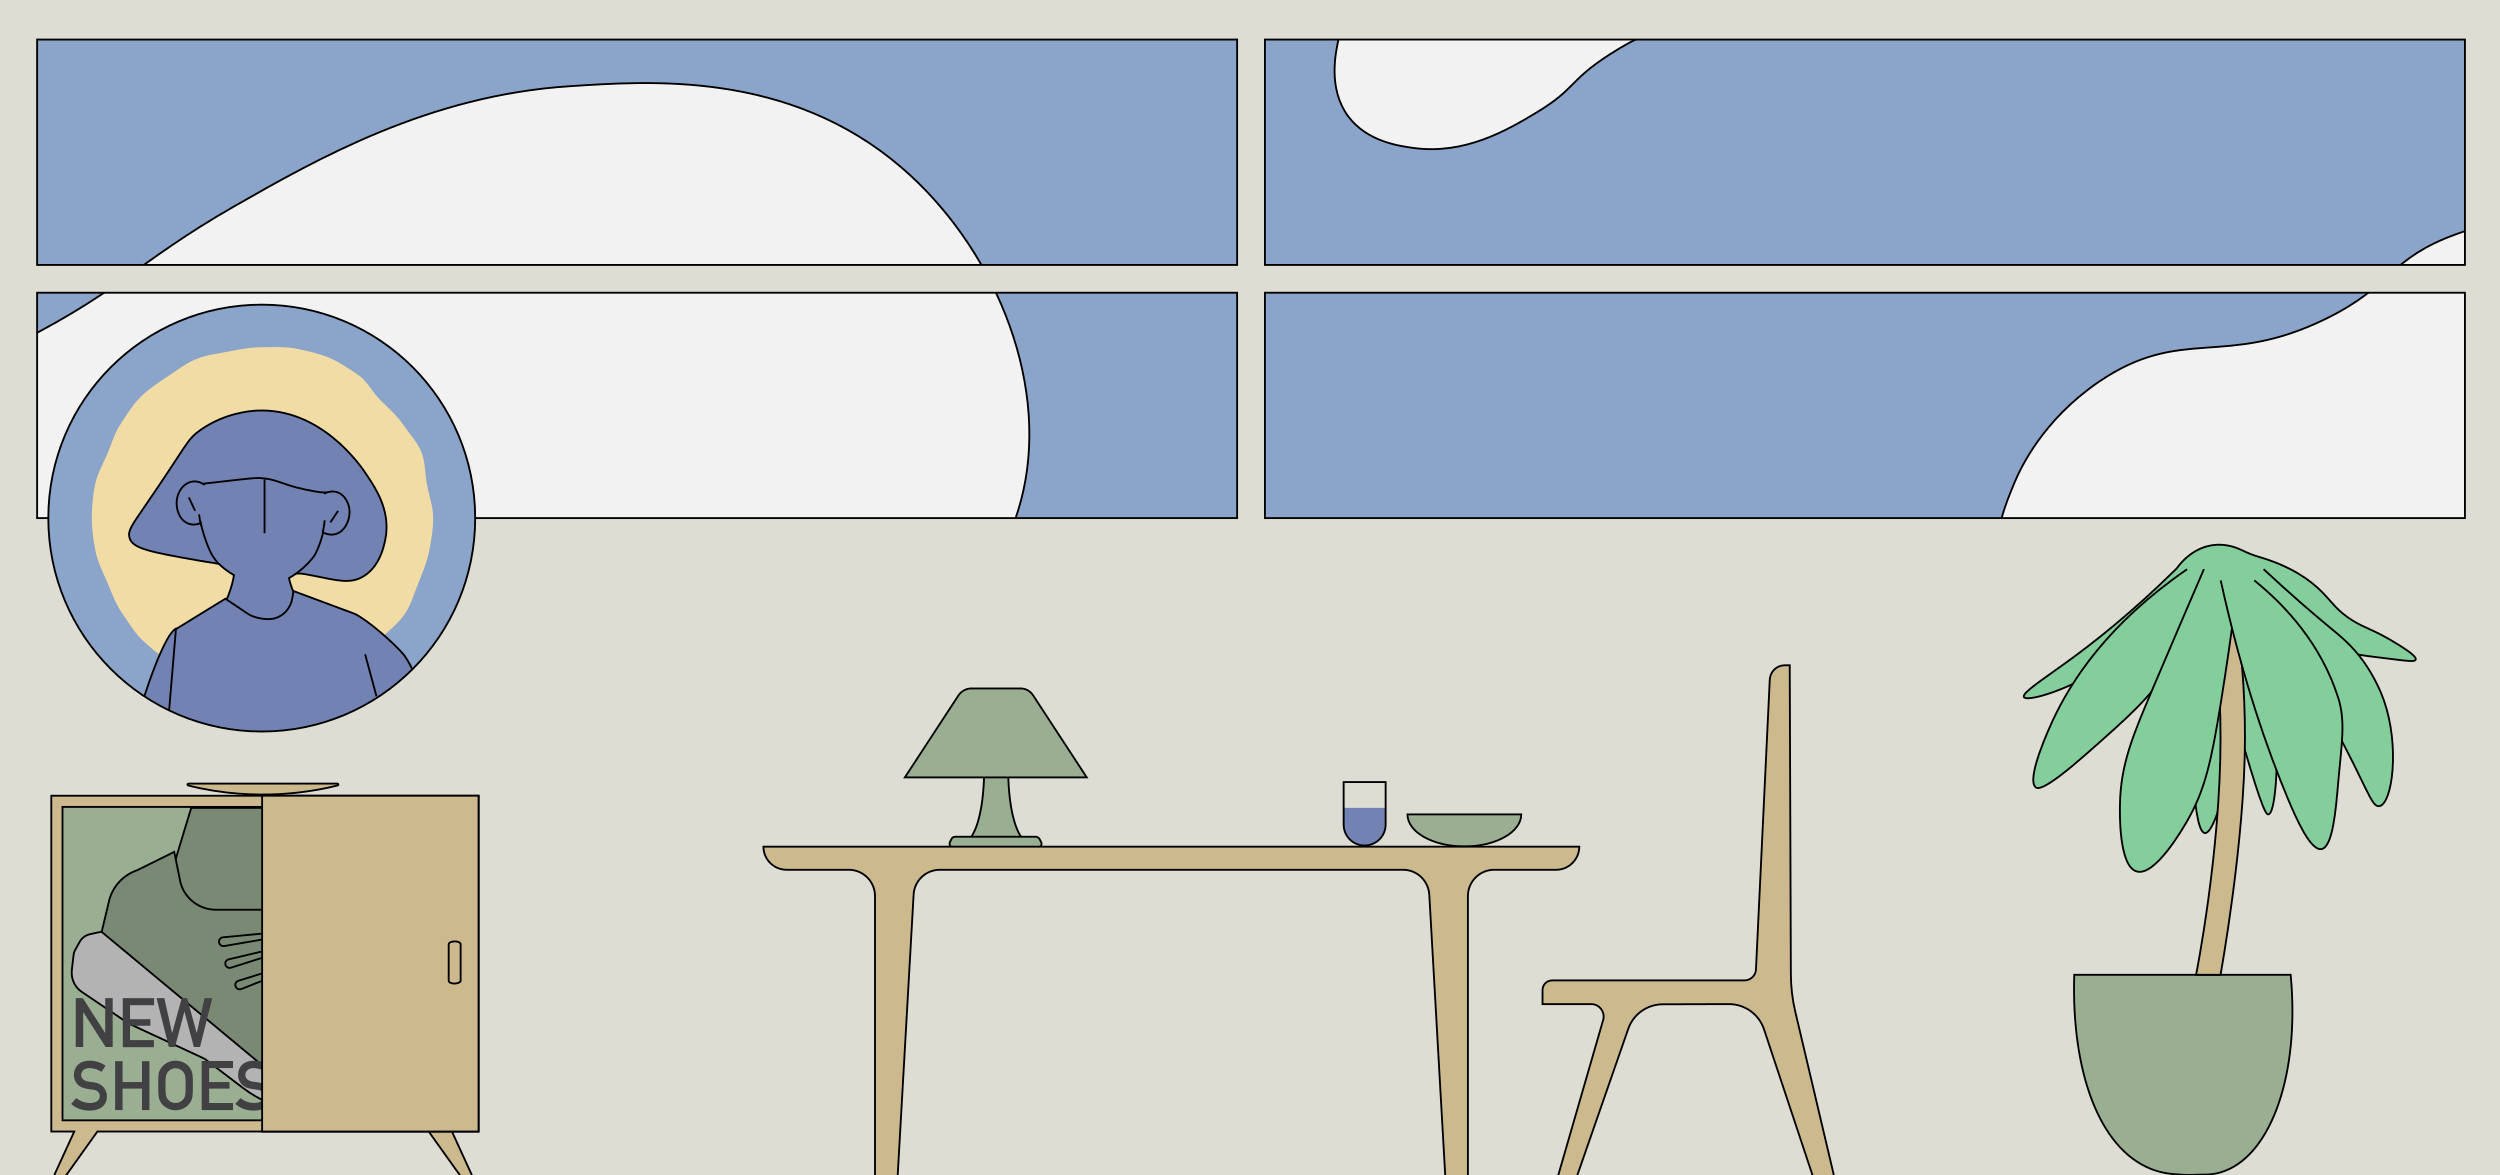 <?xml version="1.0" encoding="utf-8"?>
<!-- Generator: Adobe Illustrator 22.1.0, SVG Export Plug-In . SVG Version: 6.00 Build 0)  -->
<svg version="1.1" id="Layer_1" xmlns="http://www.w3.org/2000/svg" xmlns:xlink="http://www.w3.org/1999/xlink" x="0px" y="0px"
	 viewBox="0 0 1340 630" style="enable-background:new 0 0 1340 630;" xml:space="preserve">
<rect x="0" y="0" width="1340" height="630" fill="#333333" stroke="none"/>
<style type="text/css">
	.st0{fill:#8BA4C9;}
	.st1{fill:#F2F2F2;stroke:#000000;stroke-miterlimit:10;}
	.st2{fill:#FFFFFF;stroke:#000000;stroke-miterlimit:10;}
	.st3{fill:#DDDDD3;}
	.st4{fill:none;stroke:#000000;stroke-miterlimit:10;}
	.st5{fill:#CCB98D;stroke:#000000;stroke-miterlimit:10;}
	.st6{fill:#9AAF92;stroke:#000000;stroke-miterlimit:10;}
	.st7{fill:#E8E7E7;}
	.st8{fill:#84CE9B;stroke:#000000;stroke-miterlimit:10;}
	.st9{fill:#B3B3B3;stroke:#000000;stroke-miterlimit:10;}
	.st10{fill:#7A8974;stroke:#000000;stroke-miterlimit:10;}
	.st11{fill:#414143;}
	.st12{clip-path:url(#SVGID_1_);}
	.st13{fill:#E8E0CD;}
	.st14{clip-path:url(#SVGID_3_);fill:#8BA4C9;stroke:#000000;stroke-miterlimit:10;}
	.st15{clip-path:url(#SVGID_5_);fill:#E8E0CD;stroke:#424143;stroke-miterlimit:10;}
	.st16{clip-path:url(#SVGID_9_);fill:#E8E0CD;stroke:#424143;stroke-miterlimit:10;}
	.st17{clip-path:url(#SVGID_11_);fill:#E8E0CD;stroke:#424143;stroke-miterlimit:10;}
	.st18{clip-path:url(#SVGID_13_);fill:#8BA4C9;}
	.st19{clip-path:url(#SVGID_15_);fill:#E8E0CD;stroke:#424143;stroke-miterlimit:10;}
	.st20{clip-path:url(#SVGID_17_);fill:none;stroke:#414143;stroke-miterlimit:10;}
	.st21{clip-path:url(#SVGID_19_);fill:#E8E0CD;stroke:#424143;stroke-miterlimit:10;}
	.st22{clip-path:url(#SVGID_21_);fill:#E8E0CD;stroke:#424143;stroke-miterlimit:10;}
	.st23{clip-path:url(#SVGID_25_);fill:#E8E0CD;stroke:#414143;stroke-miterlimit:10;}
	.st24{clip-path:url(#SVGID_1_);fill:#8BA4C9;stroke:#414143;stroke-miterlimit:10;}
	.st25{fill:#7282B2;}
	.st26{fill:#E8E0CD;stroke:#414143;stroke-miterlimit:10;}
	.st27{fill:#7282B2;stroke:#000000;stroke-miterlimit:10;}
	.st28{clip-path:url(#SVGID_27_);fill:#7282B2;stroke:#000000;stroke-miterlimit:10;}
	.st29{clip-path:url(#SVGID_29_);fill:#8BA4C9;}
	.st30{clip-path:url(#SVGID_29_);}
	.st31{fill:#F2DCA5;}
	.st32{clip-path:url(#SVGID_35_);fill:#7282B2;stroke:#000000;stroke-miterlimit:10;}
	.st33{clip-path:url(#SVGID_37_);fill:#7282B2;stroke:#000000;stroke-miterlimit:10;}
	.st34{clip-path:url(#SVGID_39_);fill:#7282B2;stroke:#000000;stroke-miterlimit:10;}
	.st35{clip-path:url(#SVGID_41_);fill:#7282B2;stroke:#000000;stroke-miterlimit:10;}
	.st36{fill:none;}
	.st37{clip-path:url(#SVGID_43_);fill:#7282B2;stroke:#000000;stroke-miterlimit:10;}
	.st38{clip-path:url(#SVGID_45_);fill:#E8E7E7;}
	.st39{clip-path:url(#SVGID_47_);fill:#7282B2;stroke:#000000;stroke-miterlimit:10;}
	.st40{clip-path:url(#SVGID_49_);fill:none;stroke:#000000;stroke-miterlimit:10;}
	.st41{clip-path:url(#SVGID_51_);fill:#7282B2;stroke:#000000;stroke-miterlimit:10;}
	.st42{clip-path:url(#SVGID_53_);fill:none;stroke:#000000;stroke-miterlimit:10;}
	.st43{clip-path:url(#SVGID_55_);fill:none;stroke:#000000;stroke-miterlimit:10;}
	.st44{clip-path:url(#SVGID_57_);fill:#7282B2;}
	.st45{clip-path:url(#SVGID_59_);fill:none;stroke:#000000;stroke-miterlimit:10;}
	.st46{clip-path:url(#SVGID_65_);fill:#84CE9B;stroke:#000000;stroke-miterlimit:10;}
	.st47{clip-path:url(#SVGID_69_);fill:#84CE9B;stroke:#000000;stroke-miterlimit:10;}
	.st48{clip-path:url(#SVGID_71_);fill:#8BA4C9;}
	.st49{clip-path:url(#SVGID_71_);}
	.st50{clip-path:url(#SVGID_77_);fill:#7282B2;stroke:#000000;stroke-miterlimit:10;}
	.st51{clip-path:url(#SVGID_79_);fill:#7282B2;stroke:#000000;stroke-miterlimit:10;}
	.st52{clip-path:url(#SVGID_81_);fill:#7282B2;stroke:#000000;stroke-miterlimit:10;}
	.st53{clip-path:url(#SVGID_83_);fill:#7282B2;stroke:#000000;stroke-miterlimit:10;}
	.st54{clip-path:url(#SVGID_85_);fill:#7282B2;stroke:#000000;stroke-miterlimit:10;}
	.st55{clip-path:url(#SVGID_87_);fill:#E8E7E7;}
	.st56{clip-path:url(#SVGID_89_);fill:#7282B2;stroke:#000000;stroke-miterlimit:10;}
	.st57{clip-path:url(#SVGID_91_);fill:none;stroke:#000000;stroke-miterlimit:10;}
	.st58{clip-path:url(#SVGID_93_);fill:#7282B2;stroke:#000000;stroke-miterlimit:10;}
	.st59{clip-path:url(#SVGID_95_);fill:none;stroke:#000000;stroke-miterlimit:10;}
	.st60{clip-path:url(#SVGID_97_);fill:none;stroke:#000000;stroke-miterlimit:10;}
	.st61{clip-path:url(#SVGID_99_);fill:#7282B2;}
	.st62{clip-path:url(#SVGID_101_);fill:none;stroke:#000000;stroke-miterlimit:10;}
	.st63{clip-path:url(#SVGID_107_);fill:#84CE9B;stroke:#000000;stroke-miterlimit:10;}
	.st64{clip-path:url(#SVGID_111_);fill:#84CE9B;stroke:#000000;stroke-miterlimit:10;}
</style>
<rect x="-15.5" y="-10.4" class="st0" width="1380" height="305.6"/>
<path class="st1" d="M-178.9,352.2c19.4-68.6,67.4-107.9,88.3-122.6c29.1-20.5,37.5-15.7,90.4-41.1c63.3-30.4,72.4-47.4,125.9-78
	c43.8-25,104.1-59.5,179.9-64.3c41.8-2.7,116.8-8.6,177.5,43.5c48.4,41.5,79,112.1,65.4,173.4c-6.2,27.9-20.8,50.9-34.9,73
	c0,0-26,41-61.9,73c-62.9,56.1-172.1,61.4-304.2,77.2c-224.9,26.8-279.3,55.5-315.5,14.4C-207.9,455-184.1,370.7-178.9,352.2z"/>
<path class="st1" d="M813.6-60.7c-9.6,3.1-84.6,28.1-96,81c-1.8,8.1-5.9,27.2,5,42c10,13.5,27,15.9,35,17c27.5,3.8,50.4-9.6,66-19
	c21.3-12.9,16.9-16.7,39-31c31.8-20.6,44.6-15,60-33c2.4-2.8,21-25.1,14-46c-9-26.7-52.7-29.6-59-30
	C846.6-81.8,823.1-67.3,813.6-60.7z"/>
<path class="st1" d="M1246.4,171c-54.3,26.5-76.9,3.3-121.5,33.7c-30.4,20.8-42.1,46.8-45.1,53.9c-5.3,12.8-11.3,27.1-7.7,42.5
	c8.4,35.2,63.6,59.7,107.8,52.8c29.2-4.5,26.4-18.5,81.6-39.6c29.5-11.3,35.2-9.1,66.3-22c17.1-7.1,39.4-16.5,63.2-33.3
	c32.7-23.1,64.9-45.8,63.9-76.7c-1.2-36.3-47.6-58.2-51.8-60.1c-34.6-15.8-68.7-3.1-86,3.1C1279.8,138.7,1283.5,152.9,1246.4,171z"
	/>
<polyline class="st2" points="1196.5,310 1201.5,302 1236.5,306 1236.5,309 "/>
<path class="st3" d="M1351.2,638.6V-4.5H-5.2v643.2h1356.4L1351.2,638.6L1351.2,638.6z M678,21.2h643.2V142H678V21.2z M678,156.9
	h643.2v120.8H678V156.9z M19.9,21.2h643.2V142H19.9V21.2z M19.9,156.9h643.2v120.8H19.9V156.9z"/>
<rect x="678" y="21.2" class="st4" width="643.2" height="120.8"/>
<rect x="19.9" y="21.2" class="st4" width="643.2" height="120.8"/>
<rect x="19.9" y="156.9" class="st4" width="643.2" height="120.8"/>
<rect x="678" y="156.9" class="st4" width="643.2" height="120.8"/>
<polygon class="st5" points="255.5,635.5 239.5,600.5 225.5,600.5 250.5,635.5 "/>
<polygon class="st5" points="256.5,426.5 27.5,426.5 27.5,606.5 39.8,606.5 26.5,635.5 31.5,635.5 52.2,606.5 256.5,606.5 "/>
<path class="st6" d="M540.4,411.2h-5.2h-2.5h-5.2c0,0,1.1,42.8-15.6,42.8h20.8h2.5H556C539.3,453.9,540.4,411.2,540.4,411.2z"/>
<path class="st6" d="M555.2,448.5h-43.3c-0.8,0-1.6,0.5-1.9,1.2l-0.8,1.6c-0.7,1.4,0.3,3.2,1.9,3.2h45c1.6,0,2.7-1.7,1.9-3.2
	l-0.8-1.6C556.7,449,556,448.5,555.2,448.5z"/>
<path class="st6" d="M815.4,436.5c0,9.5-13.6,17.2-30.5,17.2s-30.5-7.7-30.5-17.2H815.4z"/>
<path class="st7" d="M684.5,412.6"/>
<path class="st5" d="M846.5,453.8H629.2h-2.8H409.2l0,0c0,6.8,5.5,12.4,12.4,12.4h33.3c7.8,0,14.1,6.3,14.1,14.1v163.1h11.4
	l9.3-163.9c0.4-7.5,6.6-13.3,14.1-13.3h122.7h2.8H752c7.5,0,13.6,5.8,14.1,13.3l9.3,163.9h11.4V480.3c0-7.8,6.3-14.1,14.1-14.1h33.3
	C840.9,466.2,846.5,460.6,846.5,453.8L846.5,453.8z"/>
<path class="st5" d="M834.8,631.4l24.5-84.7c1.2-4.2-2-8.5-6.4-8.5h-26.1v-7.5c0-2.9,2.3-5.2,5.2-5.2h103c3.3,0,6.1-2.6,6.2-5.9
	l7.4-155.3c0.2-4.3,3.7-7.7,8-7.7h2.7l0.6,165.3c0,6.9,0.8,13.8,2.4,20.5l21,89H972l-26.5-79.7c-2.7-8.1-10.3-13.5-18.8-13.5
	l-35.4,0.1c-8.4,0-15.9,5.3-18.6,13.3l-27.8,79.9L834.8,631.4L834.8,631.4z"/>
<path class="st6" d="M553.8,372.8l28.7,43.9H550h-32.5H485l28.7-43.9c1.5-2.3,4.2-3.8,7-3.8H547C549.7,369,552.3,370.4,553.8,372.8z
	"/>
<path class="st8" d="M1198.8,338.5c3.5,39.8-1.7,68.4-7,87c-1.7,5.9-6.2,21.4-10,21c-4.1-0.4-5.6-18.9-7-36c-0.8-9.1-1.4-17-1-28
	c0.6-15.1,2.5-19.4,4-36c0.6-7.2,1.3-17.8,1-31"/>
<path class="st8" d="M1208.8,346.5c11.7,33.7,12.3,58.5,11,74c-0.3,3.3-1.3,15.8-4,16c-1,0.1-2.9-1.4-13-36c-2.4-8.2-3.6-12.3-4-14
	c-5.5-22.5-3-31.5-8-54c-0.8-3.6-2.1-8.8-4-15"/>
<path class="st8" d="M1283.8,344.5c-11.2-6.9-15.9-7.6-23-12c-8.1-5.1-10.9-9.8-16-15c-6.3-6.4-16.5-13.9-34-19
	c-3.1-0.9-6.1-2.1-8.9-3.5c-7.8-3.8-16.1-4.1-23.6-0.4c-4.9,2.4-8.8,6.2-11.6,10.1c-23.9,23.6-44.7,40-59.9,50.9
	c-11.7,8.5-23.1,15.8-22,18c1.3,2.6,19.7-2.6,36-12c5.3-3.1,11-7,30-24c5.8-5.2,13.3-12.1,21.9-20.2l33.1-4.3
	c11.9,6.3,20.8,12.6,27,17.5c12.7,10,18,16.9,30,20c2.2,0.6,8.8,1.4,22,3c6.3,0.8,9.6,1.1,10,0
	C1295.6,351.7,1288.2,347.2,1283.8,344.5z"/>
<path class="st8" d="M1213.3,305.1c14.5,13.5,26.3,23.6,34.5,30.4c6.4,5.3,12.7,10.2,19,19c1.5,2.1,7.2,10.2,11,21
	c8.6,24.6,4.5,55.5-2.5,56.6c-4.3,0.7-6.5-10.4-26-46c-10.7-19.6-20.9-35.5-27-45c-7.2-11.2-13.5-20.5-18-27"/>
<path class="st6" d="M1227.8,522.5h-116c-1.6,51.1,13,92.8,41,104c4.2,1.7,9.2,2.8,15,3c3.6,0.4,6.8,0.3,9.3,0.2
	c1.1-0.1,2.2-0.1,3.3-0.1c4.9,0.1,9-0.7,12.4-2.1C1217.4,618,1232.8,575.6,1227.8,522.5z"/>
<path class="st5" d="M1179.8,315.5c0,0,10.4,19.2,10.4,80.3s-13.1,126.7-13.1,126.7h13.1c0,0,13.1-72.1,13.1-126.7
	s-8.5-80.3-8.5-80.3"/>
<path class="st8" d="M1172.3,305.1c-42.7,29.4-62.2,60-72,81c-1.6,3.5-14.8,32-9,36c1,0.7,4.4,1.9,27-18c22.9-20.2,34.4-30.3,44-46
	c6.3-10.3,15.3-28,19-53"/>
<path class="st8" d="M1181.3,305.1c-4.2,9.7-13.8,32-27,63c-11.2,26.3-17.6,41.6-18,63c-0.1,4.3-0.7,33.3,9,36
	c9.8,2.8,24.6-22.9,27-27c9.6-16.7,12.9-31.7,18-63c2.8-17.4,6-38.7,9-63"/>
<path class="st8" d="M1190.3,311.1c11.9,54.1,25.6,92.1,36,117c4.8,11.4,12.2,28,18,27c6-1,7.7-20.5,9-36c1.7-19.8,4.1-32.1,0-45
	c-9.2-29-28.4-49.6-45-63"/>
<rect x="33.5" y="432.5" class="st6" width="218" height="168"/>
<path class="st5" d="M101,420h79.9c0.6,0,0.7,0.8,0.1,1c-10.8,2.7-42.5,9.5-80.2,0C100.3,420.8,100.4,420,101,420z"/>
<path class="st9" d="M56.2,499l-7.8,1.7c-2.5,0.5-4.6,2.1-5.8,4.3l-2.2,4c-0.6,1-0.9,2.1-1,3.2l-0.9,7.8c-0.5,4.6,1.5,9.1,5.4,11.7
	l23.4,15.8c0.9,0.6,1.9,1.2,2.9,1.7l38.8,18c0.4,0.2,0.8,0.4,1.2,0.7l19.7,15c9,6.9,19.7,11.4,30.9,13l6.5,0.9
	c2.9,0.4,5.8,0.6,8.8,0.6H218c2.8,0,5.3-1.8,6.2-4.5l0,0c0.9-2.7-0.1-5.7-2.4-7.3l-6.8-4.9c-0.3-0.2-0.5-0.4-0.8-0.5L60.6,499.6
	C59.2,498.9,57.7,498.7,56.2,499z"/>
<polygon class="st10" points="146,500.5 181.4,433 102.5,433 94,461 96,495.5 "/>
<path class="st10" d="M54.5,499.5l91.8,76.3c9.1,7.6,20.7,11.7,32.5,11.7H208c4.6,0,8.9-2.5,11.1-6.5l3.4-6.1
	c1.9-3.5,2.7-7.5,2.1-11.4l0,0c-0.7-5-3.8-9.3-8.4-11.4l-39.1-18.8c-3.6-1.8-6.5-4.8-8.1-8.5l-14.2-34c-0.8-2-2.7-3.2-4.9-3.2h-34.3
	c-8.9,0-16.7-6.1-18.9-14.7l-3.3-16.3l-19.8,9.8c-7.6,2.6-13.4,8.9-15.2,16.7L54.5,499.5z"/>
<path class="st11" d="M40.6,535h3.8l11.9,18.6h0.1V535h4v26.2h-3.8l-11.9-18.6h-0.1v18.6h-4V535z"/>
<path class="st11" d="M65.8,535h16.8v3.8H69.7v7.5h10.9v3.5H69.7v7.7h12.8v3.8H65.8V535z"/>
<path class="st11" d="M83.9,535h4.2l4.1,18.6h0.1l5.1-18.6h2.9l5.1,18.6h0.1l4.1-18.6h4.2l-6.6,26.2h-3.3l-5-18.9h-0.1l-5,18.9h-3.3
	L83.9,535z"/>
<path class="st11" d="M40.9,588.6c2,1.6,4.6,2.6,7.4,2.6c3.2,0,5.2-1.5,5.2-3.6c0-1.8-1.1-3.2-3.4-3.5c-1.2-0.1-2.1-0.3-3.5-0.5
	c-4.5-0.6-7-3.6-7-7.4c0-4.5,3.1-7.7,8.5-7.7c3.2,0,6.1,1.1,8.5,2.7l-2.2,3.3c-1.9-1.2-4.2-2-6.5-2c-2.4,0-4.4,1.3-4.4,3.8
	c0,1.5,1.1,2.9,3.7,3.4c0.7,0.1,1.7,0.3,2.9,0.4c4.9,0.6,7.2,4,7.2,7.6c0,4.8-3.6,7.6-9.2,7.6c-3.9,0-7.3-1.2-10-3.6L40.9,588.6z"/>
<path class="st11" d="M76.1,583.5H65.7V595h-4v-26.2h4V580h10.4v-11.2h4V595h-4V583.5z"/>
<path class="st11" d="M85.9,573.2c1.3-2.3,4.1-4.7,8.2-4.7s7,2.4,8.2,4.7c0.8,1.5,1.1,2.3,1.1,8.6s-0.3,7.1-1.1,8.6
	c-1.3,2.3-4.1,4.7-8.2,4.7s-7-2.4-8.2-4.7c-0.8-1.5-1.1-2.3-1.1-8.6S85,574.8,85.9,573.2z M90,589.3c0.8,1,2.2,1.9,4.1,1.9
	s3.2-0.9,4.1-1.9c1-1.3,1.3-2.1,1.3-7.4s-0.3-6.1-1.3-7.4c-0.8-1-2.2-1.9-4.1-1.9s-3.2,0.9-4.1,1.9c-1,1.3-1.3,2.1-1.3,7.4
	S89,587.9,90,589.3z"/>
<path class="st11" d="M108.1,568.7h16.8v3.8h-12.8v7.5H123v3.5h-10.9v7.7h12.8v3.8h-16.8C108.1,595,108.1,568.7,108.1,568.7z"/>
<path class="st11" d="M128.9,588.6c2,1.6,4.6,2.6,7.4,2.6c3.2,0,5.2-1.5,5.2-3.6c0-1.8-1.1-3.2-3.4-3.5c-1.2-0.1-2.1-0.3-3.5-0.5
	c-4.5-0.6-7-3.6-7-7.4c0-4.5,3.1-7.7,8.5-7.7c3.2,0,6.1,1.1,8.5,2.7l-2.2,3.3c-1.9-1.2-4.2-2-6.5-2c-2.4,0-4.4,1.3-4.4,3.8
	c0,1.5,1.1,2.9,3.7,3.4c0.7,0.1,1.7,0.3,2.9,0.4c4.9,0.6,7.2,4,7.2,7.6c0,4.8-3.6,7.6-9.2,7.6c-3.9,0-7.3-1.2-10-3.6L128.9,588.6z"
	/>
<path class="st10" d="M160.5,498.5l-41,3.9c-0.7,0.1-1.3,0.4-1.7,1l0,0c-1.2,1.7,0.3,4,2.3,3.7l43.1-7.4l-1.1-0.8
	C161.6,498.6,161,498.4,160.5,498.5z"/>
<path class="st10" d="M162.7,504.7l-40.1,9.5c-0.7,0.2-1.3,0.6-1.6,1.2l0,0c-0.9,1.9,0.8,3.9,2.8,3.3l41.7-13.3l-1.2-0.6
	C163.8,504.6,163.2,504.6,162.7,504.7z"/>
<path class="st10" d="M167.1,513.4l-39.3,12.3c-0.7,0.2-1.2,0.7-1.5,1.3l0,0c-0.8,1.9,1.1,3.9,3.1,3.1L170,514l-1.3-0.5
	C168.2,513.2,167.7,513.2,167.1,513.4z"/>
<rect x="140.5" y="426.5" class="st5" width="116" height="180"/>
<path class="st5" d="M240.5,506.1v19.6c0,1.2,2.8,1.9,4.9,1.2l0,0c0.9-0.3,1.5-0.7,1.5-1.2v-19.6c0-0.4-0.4-0.8-0.9-1.1l0,0
	C243.9,504.1,240.5,504.8,240.5,506.1z"/>
<g>
	<g>
		<defs>
			<circle id="SVGID_8_" cx="-358.9" cy="-178.8" r="114.5"/>
		</defs>
		<clipPath id="SVGID_1_">
			<use xlink:href="#SVGID_8_"  style="overflow:visible;"/>
		</clipPath>
		<g class="st12">
			<circle id="SVGID_7_" class="st13" cx="-358.9" cy="-178.8" r="114.5"/>
		</g>
		<g class="st12">
			<defs>
				<circle id="SVGID_2_" cx="-358.9" cy="-178.8" r="114.5"/>
			</defs>
			<clipPath id="SVGID_3_">
				<use xlink:href="#SVGID_2_"  style="overflow:visible;"/>
			</clipPath>
			<path class="st14" d="M-405-258.5c-15,7.4-22.6,19.6-31.5,34.2c-4.5,7.3-13.1,21.6-17.5,42c-0.8,3.5-1.2,6.3-1.4,8.8
				c-0.2,2.2-0.9,7.9-0.4,19.8c0.3,7.6,0.6,13.4,1.8,21.2c1.1,7,2,12.4,4.3,18.3c3.1,7.8,6,9.9,14.7,21.3c11,14.5,9.7,15.7,19.3,28
				c6.1,7.7,10.8,13.7,17.3,19.3c16.4,14.1,34.8,17.6,40.3,18.7c37.7,7.2,69.6-14.8,85-25c13.8-9.1,38.9-25.7,49.5-58
				c2.6-7.8,11.2-34.1,0-58.5c-5-11-7.6-7.5-31.5-39.5c-6.6-8.8-11.8-16.3-21.5-27.5c-12.5-14.5-17.6-18.2-19.5-19.5
				c-12.2-8.4-24.2-10.7-31.7-12c-14.1-2.5-25.1-1-47,2C-390.8-262.6-398.9-261.5-405-258.5z"/>
		</g>
		<g class="st12">
			<defs>
				<circle id="SVGID_4_" cx="-358.9" cy="-178.8" r="114.5"/>
			</defs>
			<clipPath id="SVGID_5_">
				<use xlink:href="#SVGID_4_"  style="overflow:visible;"/>
			</clipPath>
			<path class="st15" d="M-288.2-162.6c9.2,2.3,39.5,10.6,52.2,25.8c1.5,1.7,3.1,4,3.8,7.2c2.2,11-9.3,23.9-19.8,28.5
				c-21.4,9.4-57.4-7.4-58.2-30C-310.9-148.6-290-161.5-288.2-162.6z"/>
		</g>
		<g class="st12">
			<defs>
				<circle id="SVGID_6_" cx="-358.9" cy="-178.8" r="114.5"/>
			</defs>
			<clipPath id="SVGID_9_">
				<use xlink:href="#SVGID_6_"  style="overflow:visible;"/>
			</clipPath>
			<polyline class="st16" points="-293.5,-130.9 -254,-104.4 -341.8,-40.5 -344.2,-104.6 			"/>
		</g>
		<g class="st12">
			<defs>
				<circle id="SVGID_10_" cx="-358.9" cy="-178.8" r="114.5"/>
			</defs>
			<clipPath id="SVGID_11_">
				<use xlink:href="#SVGID_10_"  style="overflow:visible;"/>
			</clipPath>
			<path class="st17" d="M-279.2-180c0.2,6.3-0.6,11.4-1.2,15.5c-3.4,20.6-15.9,55.7-40.8,64c-7.6,2.5-23.3,4.9-37.7,5.5
				c-0.1,0-0.2,0-0.3,0c-4.7,0.2-38.7,1-56.8-20.8c-5.7-6.9-9.2-15.3-16-32c-4.6-11.1-9.5-23.1-10.7-31
				c-4.5-29.6,30.3-85.1,83.8-83.8C-309.4-261.3-280.5-212.2-279.2-180z"/>
		</g>
		<g class="st12">
			<defs>
				<circle id="SVGID_12_" cx="-358.9" cy="-178.8" r="114.5"/>
			</defs>
			<clipPath id="SVGID_13_">
				<use xlink:href="#SVGID_12_"  style="overflow:visible;"/>
			</clipPath>
			<path class="st18" d="M-445.5-154.8c4.3,0,4.4-0.3,11-3c12.4-11.2,12.9-25.8,22.2-35c15.2-5.5,41.2,12.5,75,6.2
				c11.8-4.1,5.8-6.4,20.2-13c19.1-8.8,30.1-12.3,42.1-12.2l-9.2-15l-36-32.5l-26.8-4.5l-27.7-1l-33.1,10.8l-14,13.8l-22,35.8
				c0,0-3,12-3.5,13.2S-445.5-154.8-445.5-154.8z"/>
		</g>
		<g class="st12">
			<defs>
				<circle id="SVGID_14_" cx="-358.9" cy="-178.8" r="114.5"/>
			</defs>
			<clipPath id="SVGID_15_">
				<use xlink:href="#SVGID_14_"  style="overflow:visible;"/>
			</clipPath>
			<path class="st19" d="M-416.5-172.4l11.3,65.3c0.3,1.4,1.6,6.5,6.4,9.6c5.3,3.5,12.8,3.2,18.7-1c1.9-1.8,3.9-3.6,5.8-5.4"/>
		</g>
		<g class="st12">
			<defs>
				<circle id="SVGID_16_" cx="-358.9" cy="-178.8" r="114.5"/>
			</defs>
			<clipPath id="SVGID_17_">
				<use xlink:href="#SVGID_16_"  style="overflow:visible;"/>
			</clipPath>
			<path class="st20" d="M-445.5-154.8c1.7,0,2.7-0.1,3.8-0.3l0,0c1.7-0.3,5.6-1.7,7.3-2.8c4.9-3.2,12-17.7,16-25.5
				c2.6-5.2,4-7.7,4.2-8c9.3-8.7,27.1,4.9,61.2,6c10.7,0.3,20.3-0.6,25.2-7c2.8-3.5,2.4-6.5,3.8-9.5c2.9-6.4,13.7-12.4,49-10"/>
		</g>
		<g class="st12">
			<defs>
				<circle id="SVGID_18_" cx="-358.9" cy="-178.8" r="114.5"/>
			</defs>
			<clipPath id="SVGID_19_">
				<use xlink:href="#SVGID_18_"  style="overflow:visible;"/>
			</clipPath>
			<path class="st21" d="M-389.2-148.8c2.4,0.4,8,1,14.3-1.5c5.9-2.3,9.5-6.1,11-8"/>
		</g>
		<g class="st12">
			<defs>
				<circle id="SVGID_20_" cx="-358.9" cy="-178.8" r="114.5"/>
			</defs>
			<clipPath id="SVGID_21_">
				<use xlink:href="#SVGID_20_"  style="overflow:visible;"/>
			</clipPath>
			<path class="st22" d="M-411.2-141.6c-0.8,0.8-3.3,3-7.2,3.5c-2.8,0.3-5-0.4-6.1-0.9"/>
		</g>
		<g class="st12">
			<defs>
				<circle id="SVGID_22_" cx="-358.9" cy="-178.8" r="114.5"/>
			</defs>
			<clipPath id="SVGID_23_">
				<use xlink:href="#SVGID_22_"  style="overflow:visible;"/>
			</clipPath>
		</g>
		<g class="st12">
			<defs>
				<circle id="SVGID_24_" cx="-358.9" cy="-178.8" r="114.5"/>
			</defs>
			<clipPath id="SVGID_25_">
				<use xlink:href="#SVGID_24_"  style="overflow:visible;"/>
			</clipPath>
			<path class="st23" d="M-234.9-143.3c-3.4-2.6-11.3-7.3-31.2-3.6c-40.8,7.5-49,34.4-96.8,60.5c-32.6,17.8-55.3,19.8-54.6,27.1
				c0.9,8.7,34.2,12.8,55.5,13.6c10.9,0.4,115.1,3,134.8-48.3C-220.9-110.1-222.3-133.4-234.9-143.3z"/>
		</g>
		<path class="st24" d="M-290.6-174.3c-4.5,7.3-21.5,34.7-25.9,55.1c-0.8,3.5-1.2,6.3-1.4,8.8c-0.2,2.2-0.9,7.9-0.4,19.8
			c0.3,7.6,0.6,13.4,1.8,21.2c1.1,7,2,12.4,4.3,18.3c3.1,7.8,6,9.9,14.7,21.3c11,14.5,9.7,15.7,19.3,28c6.1,7.7,10.8,13.7,17.3,19.3
			c16.4,14.1,34.8,17.6,40.3,18.7c37.7,7.2,69.6-14.8,85-25c13.8-9.1,38.9-25.7,49.5-58c2.6-7.8,11.2-34.1,0-58.5
			c-5-11-7.6-7.5-31.5-39.5c-6.6-8.8-11.8-16.3-21.5-27.5c-12.5-14.5-17.6-18.2-19.5-19.5c-12.2-8.4-24.2-10.7-31.7-12
			c-14.1-2.5-44.3-8.9-66.2-5.9"/>
		<use xlink:href="#SVGID_8_"  style="overflow:visible;fill:none;stroke:#000000;stroke-miterlimit:10;"/>
	</g>
</g>
<path class="st25" d="M731.4,453.2L731.4,453.2c-6.2,0-11.2-5-11.2-11.2v-9h22.5v9C742.7,448.2,737.6,453.2,731.4,453.2z"/>
<path class="st4" d="M731.4,453.2L731.4,453.2c-6.2,0-11.2-5-11.2-11.2v-22.8h22.5V442C742.7,448.2,737.6,453.2,731.4,453.2z"/>
<path class="st26" d="M-326.8-190.3c-3.1-14,3.3-27.6,14.5-33c8.2-3.9,18.5-3.2,26,2.2c11.5,8.4,12.4,25.3,6.5,36
	c-3.2,5.8-7.9,9.1-10.8,10.8"/>
<path class="st27" d="M-702.1,6.5"/>
<g>
	<defs>
		<circle id="SVGID_26_" cx="-282.1" cy="551" r="114.5"/>
	</defs>
	<use xlink:href="#SVGID_26_"  style="overflow:visible;fill:#8BA4C9;"/>
	<clipPath id="SVGID_27_">
		<use xlink:href="#SVGID_26_"  style="overflow:visible;"/>
	</clipPath>
	<polyline class="st28" points="-225,588.8 -205.6,610.2 -222.5,643.7 -263.1,657.5 -265.3,647.5 -268.9,615 	"/>
	<circle class="st28" cx="-282.1" cy="551" r="78.8"/>
	<line class="st28" x1="-346.4" y1="580" x2="-337.9" y2="580"/>
	<line class="st28" x1="-314.5" y1="576.4" x2="-304.5" y2="572.9"/>
	<path class="st28" d="M-336.1,572.7l-4.4,31.7c-1.2,9,6.8,16.5,15.7,14.6l7.9-1.7"/>
	<path class="st28" d="M-266.8,635.1l-12.8,6.8l-13.9,7.4c-1.6,0.8-3.1,1.8-4.5,3l-60.3,9.5l83.4,33.4l88-10.7l53-60.7l-3.2-90.3
		l-43.8,61l-29.6,10.3l-3.4,10.3c-2.5,7.5-6.7,14.2-12.4,19.6h0c-5.8,5.5-12.9,9.5-20.6,11.6l-4.2,1.1c-6.5,1.8-14.5-1.7-15.3-8.5
		L-266.8,635.1z"/>
	<path class="st28" d="M-308.5,625.2"/>
	<polygon class="st28" points="-484,559.8 -472.4,583.6 -469.7,606 -483.1,625.9 -474.8,685.6 -538.8,593.2 	"/>
	<path class="st28" d="M-322.6,550"/>
	<path class="st28" d="M-297.9,547.2"/>
	<path class="st28" d="M-321.6,555"/>
	<path class="st28" d="M-299.6,554"/>
	<use xlink:href="#SVGID_26_"  style="overflow:visible;fill:none;stroke:#000000;stroke-miterlimit:10;"/>
</g>
<path class="st8" d="M-884-121c7.5-8.8,13.3-5.9,25-15c18.4-14.3,12.5-27.8,28-48c9.3-12.1,27.5-20.4,64-37c18.7-8.5,27.5-11,35-7
	c9,4.9,11.7,17,13,23c2.9,12.9,0.6,24.8-2,32c-15.7,43.7-90.2,41.1-116,80c-1.3,2-8.9,13.6-23,23c-8,5.3-15.7,10.4-22,8
	C-894.7-67-899.6-102.8-884-121z"/>
<path class="st8" d="M-709-112c7.5-8.8,13.3-5.9,25-15c18.4-14.3,12.5-27.8,28-48c9.3-12.1,27.5-20.4,64-37c18.7-8.5,27.5-11,35-7
	c9,4.9,11.7,17,13,23c2.9,12.9,0.6,24.8-2,32c-15.7,43.7-90.2,41.1-116,80c-1.3,2-8.9,13.6-23,23c-8,5.3-15.7,10.4-22,8
	C-719.7-58-724.6-93.8-709-112z"/>
<path class="st5" d="M-839-116c4.5,9.3,8.8,21.5,9,39c0.1,4.7-0.6,10.5-2,22c-3.1,25.7-5.9,34-4,49c1.7,13.6,5.4,17.5,7,19
	c7.5,6.9,21,8.2,25,3c4.9-6.3-9-17.3-12-41c-1.5-11.9,0.8-18.9,2-28c2.1-15.4,2.5-36.5-11-68"/>
<path class="st5" d="M-664-98c-22.7,29.8-28.5,53-31,68c-1.7,10.4-4.3,27.5,4,33c3.5,2.3,9.3,2.7,13,0c9-6.6-1.8-26.6,0-51
	c0.9-11.7,6.9-32.3,22-52"/>
<path class="st8" d="M-844.7-116.9c4.4,0,6.9-1.2,8.3-2.3c0.9-0.7,2.6-2.3,5.3-3c0.5-0.1,0.8-0.1,1.3-0.3c2.1-0.6,3.5-1.8,4.4-2.7"
	/>
<path class="st8" d="M-671.7-95.7c1.6-0.8,3.5-1.5,5.7-2c0.9-0.2,1.4-0.3,2-0.3c1.8-0.3,4.4-0.9,7.7-2.4"/>
<g>
	<defs>
		<circle id="SVGID_28_" cx="140.3" cy="277.7" r="114.4"/>
	</defs>
	<clipPath id="SVGID_29_">
		<use xlink:href="#SVGID_28_"  style="overflow:visible;"/>
	</clipPath>
	<circle class="st29" cx="140.3" cy="277.7" r="114.4"/>
	<g class="st30">
		<path class="st31" d="M232.2,277.7c0,6.1-1.1,12.1-2.2,17.8c-1.2,5.9-3.5,11.4-5.7,16.9c-2.3,5.5-3.9,11.6-7.2,16.5
			c-3.3,5-8.3,8.7-12.5,12.9c-4.2,4.2-9.1,7.5-14.1,10.8c-4.9,3.3-9.2,8-14.7,10.3c-5.4,2.3-11.8,1.7-17.8,2.9
			c-5.7,1.1-11.4,3.3-17.5,3.3c-6.1,0-11.8-2.1-17.5-3.3c-5.9-1.2-11.7-2.1-17.1-4.4c-5.5-2.3-11.3-4.3-16.2-7.6
			c-5-3.3-9.8-7.1-14-11.3c-4.2-4.2-7.2-9.5-10.6-14.4c-3.3-4.9-5.3-10.5-7.6-16c-2.3-5.4-5.1-10.7-6.3-16.6c-1.1-5.7-2-11.7-2-17.8
			c0-6.1,0.6-12.1,1.7-17.8c1.2-5.9,4.3-11.1,6.6-16.5c2.3-5.5,3.9-11.3,7.2-16.2c3.3-5,6.4-10.2,10.7-14.5
			c4.2-4.2,9.4-7.5,14.3-10.8c4.9-3.3,9.8-7.1,15.4-9.4c5.4-2.3,11.6-2.9,17.5-4.1c5.7-1.1,11.7-2.3,17.8-2.3
			c6.1,0,12.3-0.4,18.1,0.7c5.9,1.2,12.1,2.6,17.6,4.8c5.5,2.3,10.8,5.9,15.7,9.2c5,3.3,7.7,9.3,11.9,13.5c4.2,4.2,8.7,8,12.1,12.9
			c3.3,4.9,7.7,9.4,10,15c2.3,5.4,1.9,11.8,3.1,17.7C230,265.9,232.2,271.6,232.2,277.7z"/>
	</g>
	<g class="st30">
		<g>
			<g>
				<defs>
					<circle id="SVGID_30_" cx="145" cy="335" r="233.5"/>
				</defs>
				<clipPath id="SVGID_31_">
					<use xlink:href="#SVGID_30_"  style="overflow:visible;"/>
				</clipPath>
			</g>
			<g>
				<defs>
					<circle id="SVGID_32_" cx="145" cy="335" r="233.5"/>
				</defs>
				<clipPath id="SVGID_33_">
					<use xlink:href="#SVGID_32_"  style="overflow:visible;"/>
				</clipPath>
			</g>
			<g>
				<defs>
					<circle id="SVGID_34_" cx="145" cy="335" r="233.5"/>
				</defs>
				<clipPath id="SVGID_35_">
					<use xlink:href="#SVGID_34_"  style="overflow:visible;"/>
				</clipPath>
				<path class="st32" d="M137.4,220.1c-3.3,0.2-16.9,1.2-30,10.4c-7.5,5.3-6.9,7.7-30,41.2c-6.7,9.8-9,12.8-8,16.5
					c1.6,5.7,9.8,7.5,37.9,12.4c69.3,11.6,41.6,4.1,61.8,8.2c11.2,2.2,18.8,4.5,25.9,0c10-6.1,11.6-20,12-22.6
					c1.4-13.5-5.3-23.9-10-31C193.1,249.1,171.7,218.3,137.4,220.1z"/>
			</g>
			<g>
				<defs>
					<circle id="SVGID_36_" cx="145" cy="335" r="233.5"/>
				</defs>
				<clipPath id="SVGID_37_">
					<use xlink:href="#SVGID_36_"  style="overflow:visible;"/>
				</clipPath>
				<path class="st33" d="M67.7,492l-3.5,20.6c-0.4,2.4,0.2,4.9,1.6,6.9l7.7,11.2c2.4,3.5,7.1,4.9,11.2,3.3l0,0
					c2-0.8,3.9-2.4,4.9-4.5l0.8-1.6c1-2,1.2-4.5,0.6-6.7L84,496.1"/>
			</g>
			<g>
				<defs>
					<circle id="SVGID_38_" cx="145" cy="335" r="233.5"/>
				</defs>
				<clipPath id="SVGID_39_">
					<use xlink:href="#SVGID_38_"  style="overflow:visible;"/>
				</clipPath>
				<path class="st34" d="M94.2,337.1C84,341.2,51,445.4,61.6,492l42.8,18.3l6.1-173.3H94.2z"/>
			</g>
			<g>
				<defs>
					<circle id="SVGID_40_" cx="145" cy="335" r="233.5"/>
				</defs>
				<clipPath id="SVGID_41_">
					<use xlink:href="#SVGID_40_"  style="overflow:visible;"/>
				</clipPath>
				<polyline class="st35" points="88.1,488 73.8,594 263.4,583.8 220.6,477.8 				"/>
			</g>
			<circle class="st36" cx="145" cy="335" r="233.5"/>
			<g>
				<defs>
					<circle id="SVGID_42_" cx="145" cy="335" r="233.5"/>
				</defs>
				<clipPath id="SVGID_43_">
					<use xlink:href="#SVGID_42_"  style="overflow:visible;"/>
				</clipPath>
				<path class="st37" d="M263.4,290.2l1.8-19c0-1-0.2-1.8-0.6-2.7l-9.8-16.3c-1-1.6-0.8-3.9,0.6-5.3l0.2-0.2
					c1.8-1.8,4.9-1.6,6.5,0.4l3.9,4.9c0.6,0.6,1.6,0.4,1.8-0.4l6.1-19.6c0.8-2.7,3.7-3.9,6.1-2.7l6.9,3.5c0.4,0.2,0.8,0.4,1.2,0.8
					l3.7,3.7c1.2,1.2,1.6,2.9,1,4.5l-9.2,27.7c0,0.2-0.2,0.6-0.2,0.8l-2,15.7c0,0.2,0,0.2,0,0.4c0,2.2-0.6,20.4-10.2,24.3"/>
			</g>
			<g>
				<defs>
					<circle id="SVGID_44_" cx="145" cy="335" r="233.5"/>
				</defs>
				<clipPath id="SVGID_45_">
					<use xlink:href="#SVGID_44_"  style="overflow:visible;"/>
				</clipPath>
				<path class="st38" d="M151.7,291.2"/>
			</g>
			<g>
				<defs>
					<circle id="SVGID_46_" cx="145" cy="335" r="233.5"/>
				</defs>
				<clipPath id="SVGID_47_">
					<use xlink:href="#SVGID_46_"  style="overflow:visible;"/>
				</clipPath>
				<path class="st39" d="M166.2,244.5c-0.8-1.2-8.8-14.5-23.4-14.5c-14.9,0-23,13.7-23.4,14.5c-4.3,7.7-13.7,15.5-13.1,27.6
					c0.4,7.5,4.7,22.4,8.8,27.5c0.5,1.2,4.5,5.3,10.3,8.7c-0.1,0.7-0.3,1.5-0.4,2.2c-0.6,2.9-1.8,7.1-4.1,12.2c0,1.4,0,2.7,0,4.1
					c19,15.9,32.4,15.1,40.8-2c-2-2.7-4.5-6.7-6.1-12.2c-0.3-0.9-0.5-1.8-0.7-2.7c7-4,12.6-10.1,14.2-13.1
					c4.3-8.4,5.7-18.6,6.1-24.5C175.8,262,171.1,252.9,166.2,244.5z"/>
			</g>
			<g>
				<defs>
					<circle id="SVGID_48_" cx="145" cy="335" r="233.5"/>
				</defs>
				<clipPath id="SVGID_49_">
					<use xlink:href="#SVGID_48_"  style="overflow:visible;"/>
				</clipPath>
				<path class="st40" d="M141.1,294.3"/>
				<path class="st40" d="M145.2,253.5"/>
			</g>
			<g>
				<defs>
					<circle id="SVGID_50_" cx="145" cy="335" r="233.5"/>
				</defs>
				<clipPath id="SVGID_51_">
					<use xlink:href="#SVGID_50_"  style="overflow:visible;"/>
				</clipPath>
				<path class="st41" d="M263.4,284.1c-2,8.2,18.3,30.2,8.1,40.4c-7.3,7.5-26.9,56.5-35.5,60c-5.3,2.2-11.4-22-19.2-33.1
					c-4.9-6.1-19.7-19.1-26.7-22.4l0,0l-32.8-12.2l-0.6,3.7c-0.8,5.3-4.5,9.6-9.6,11l0,0c-3.9,1-10.8-0.2-14.1-2.4l-12.2-8.2
					l-26.5,16.3L82,483.7c0,0.2,0,0.4,0,0.6v7.1c0,1.8,0.6,3.5,1.8,4.7c1.4,1.4,3.3,2,5.3,1.8L222,486.1c1.8-0.2,3.3-0.8,4.7-2.2
					c1.4-1.4,2.2-3.3,2.2-5.3v-4.1c0-0.6,0-1.2-0.2-1.8L208,384c0.6,0.2,0.6-3.5,1-3.5c22.9,29,37.8-6.3,44.8-22.8
					c6.3-3.9,11.2-4.1,20-12.6c8.2-8.2,17.5-18.3,22.4-20.4C285.8,305.9,273.6,303,263.4,284.1z"/>
			</g>
			<g>
				<defs>
					<circle id="SVGID_52_" cx="145" cy="335" r="233.5"/>
				</defs>
				<clipPath id="SVGID_53_">
					<use xlink:href="#SVGID_52_"  style="overflow:visible;"/>
				</clipPath>
				<line class="st42" x1="141.1" y1="526.7" x2="224.7" y2="602.1"/>
			</g>
			<g>
				<defs>
					<circle id="SVGID_54_" cx="145" cy="335" r="233.5"/>
				</defs>
				<clipPath id="SVGID_55_">
					<use xlink:href="#SVGID_54_"  style="overflow:visible;"/>
				</clipPath>
				<line class="st43" x1="201.8" y1="373.2" x2="195.7" y2="350.7"/>
			</g>
			<g>
				<defs>
					<circle id="SVGID_56_" cx="145.6" cy="331.9" r="233.5"/>
				</defs>
				<clipPath id="SVGID_57_">
					<use xlink:href="#SVGID_56_"  style="overflow:visible;"/>
				</clipPath>
				<polygon class="st44" points="105.4,259.7 139.7,256 167.4,263 179.9,264.2 177.1,237.8 169,233.2 157.2,226.9 141.9,227 
					130.9,229.8 120.5,230.5 111.1,243.8 				"/>
			</g>
			<g>
				<defs>
					<circle id="SVGID_58_" cx="145.6" cy="334.6" r="233.5"/>
				</defs>
				<clipPath id="SVGID_59_">
					<use xlink:href="#SVGID_58_"  style="overflow:visible;"/>
				</clipPath>
				<path class="st45" d="M104.6,259.8c4.1-0.6,7-0.8,13.7-1.6c17.1-2,18.8-2,20.4-2c9.8,0.4,12,3.5,24.5,6.1
					c9.3,1.9,8.8,1.7,15.2,1.7"/>
			</g>
			<g>
				<defs>
					<circle id="SVGID_60_" cx="145" cy="335" r="233.5"/>
				</defs>
				<clipPath id="SVGID_61_">
					<use xlink:href="#SVGID_60_"  style="overflow:visible;"/>
				</clipPath>
			</g>
			<g>
				<defs>
					<circle id="SVGID_62_" cx="145" cy="335" r="233.5"/>
				</defs>
				<clipPath id="SVGID_63_">
					<use xlink:href="#SVGID_62_"  style="overflow:visible;"/>
				</clipPath>
			</g>
			<g>
				<defs>
					<circle id="SVGID_64_" cx="145" cy="335" r="233.5"/>
				</defs>
				<clipPath id="SVGID_65_">
					<use xlink:href="#SVGID_64_"  style="overflow:visible;"/>
				</clipPath>
				<path class="st46" d="M18.8,290.2"/>
			</g>
			<g>
				<defs>
					<circle id="SVGID_66_" cx="145" cy="335" r="233.5"/>
				</defs>
				<clipPath id="SVGID_67_">
					<use xlink:href="#SVGID_66_"  style="overflow:visible;"/>
				</clipPath>
			</g>
			<g>
				<defs>
					<circle id="SVGID_68_" cx="145" cy="335" r="233.5"/>
				</defs>
				<clipPath id="SVGID_69_">
					<use xlink:href="#SVGID_68_"  style="overflow:visible;"/>
				</clipPath>
				<path class="st47" d="M-34.3,310.6"/>
			</g>
			<path class="st27" d="M109.7,259.9c-0.8-0.5-3.2-2.2-6.4-1.8c-4.8,0.6-7.1,5.2-7.4,6c-2.7,5.6-0.8,14.1,4.7,16.4
				c3,1.3,5.8,0.4,7.1-0.2"/>
			<path class="st27" d="M173.7,264.6c0.8-0.4,3.5-1.7,6.6-0.9c4.7,1.3,6.2,6.2,6.5,7c1.9,5.9-1.2,14.1-7,15.6
				c-3.2,0.8-5.7-0.4-7-1.2"/>
			<line class="st27" x1="101.2" y1="266.6" x2="104.6" y2="273.8"/>
			<line class="st27" x1="181.2" y1="273.8" x2="177.1" y2="280"/>
		</g>
		<line class="st27" x1="141.8" y1="256.9" x2="141.8" y2="285.8"/>
	</g>
	<use xlink:href="#SVGID_28_"  style="overflow:visible;fill:none;stroke:#000000;stroke-miterlimit:10;"/>
</g>
<g>
	<defs>
		<circle id="SVGID_70_" cx="-630.7" cy="337.1" r="114.4"/>
	</defs>
	<clipPath id="SVGID_71_">
		<use xlink:href="#SVGID_70_"  style="overflow:visible;"/>
	</clipPath>
	<circle class="st48" cx="-630.7" cy="337.1" r="114.4"/>
	<g class="st49">
		<path class="st3" d="M-556.2,337.1c0,6.6-1.3,13-3,19.1c-1.7,6.3-4.7,12-7.9,17.5c-3.2,5.6-6.1,11.7-10.6,16.2
			c-4.5,4.5-10.6,7.4-16.2,10.6c-5.5,3.2-11.5,5.1-17.8,6.7c-6.1,1.6-12.2,4.6-18.8,4.6c-6.6,0-12.7-3.2-18.7-4.9
			c-6.3-1.7-12.7-2.7-18.2-5.9c-5.6-3.2-9.7-8.3-14.2-12.9c-4.5-4.5-9-9-12.2-14.6c-3.2-5.5-6.6-11.1-8.3-17.4
			c-1.6-6.1-2.7-12.6-2.7-19.2c0-6.6,1.9-12.9,3.5-19c1.7-6.3,4.9-11.7,8.1-17.2c3.2-5.6,6.1-11.3,10.7-15.8
			c4.5-4.5,9.5-8.7,15.1-11.9c5.5-3.2,11.5-5.7,17.8-7.4c6.1-1.6,12.5-1,19.1-1c6.6,0,13-0.4,19.1,1.2c6.3,1.7,12.7,3.4,18.2,6.5
			c5.6,3.2,10.4,7.8,14.9,12.4c4.5,4.5,9.4,9.2,12.6,14.8c3.2,5.5,4.6,12.1,6.3,18.4C-557.7,324.2-556.2,330.5-556.2,337.1z"/>
	</g>
	<g class="st49">
		<g>
			<g>
				<defs>
					<circle id="SVGID_72_" cx="-626.1" cy="394.5" r="233.5"/>
				</defs>
				<clipPath id="SVGID_73_">
					<use xlink:href="#SVGID_72_"  style="overflow:visible;"/>
				</clipPath>
			</g>
			<g>
				<defs>
					<circle id="SVGID_74_" cx="-626.1" cy="394.5" r="233.5"/>
				</defs>
				<clipPath id="SVGID_75_">
					<use xlink:href="#SVGID_74_"  style="overflow:visible;"/>
				</clipPath>
			</g>
			<g>
				<defs>
					<circle id="SVGID_76_" cx="-626.1" cy="394.5" r="233.5"/>
				</defs>
				<clipPath id="SVGID_77_">
					<use xlink:href="#SVGID_76_"  style="overflow:visible;"/>
				</clipPath>
				<path class="st50" d="M-633.6,279.6c-3.3,0.2-16.9,1.2-30,10.4c-7.5,5.3-6.9,7.7-30,41.2c-6.7,9.8-9,12.8-8,16.5
					c1.6,5.7,9.8,7.5,37.9,12.4c69.3,11.6,41.6,4.1,61.8,8.2c11.2,2.2,18.8,4.5,25.9,0c10-6.1,11.6-20,12-22.6
					c1.4-13.5-5.3-23.9-10-31C-577.9,308.5-599.3,277.7-633.6,279.6z"/>
			</g>
			<g>
				<defs>
					<circle id="SVGID_78_" cx="-626.1" cy="394.5" r="233.5"/>
				</defs>
				<clipPath id="SVGID_79_">
					<use xlink:href="#SVGID_78_"  style="overflow:visible;"/>
				</clipPath>
				<path class="st51" d="M-703.3,551.5l-3.5,20.6c-0.4,2.4,0.2,4.9,1.6,6.9l7.7,11.2c2.4,3.5,7.1,4.9,11.2,3.3l0,0
					c2-0.8,3.9-2.4,4.9-4.5l0.8-1.6c1-2,1.2-4.5,0.6-6.7l-7.1-25.1"/>
			</g>
			<g>
				<defs>
					<circle id="SVGID_80_" cx="-626.1" cy="394.5" r="233.5"/>
				</defs>
				<clipPath id="SVGID_81_">
					<use xlink:href="#SVGID_80_"  style="overflow:visible;"/>
				</clipPath>
				<path class="st52" d="M-676.8,396.5c-10.2,4.1-43.2,108.3-32.6,155l42.8,18.3l6.1-173.3H-676.8z"/>
			</g>
			<g>
				<defs>
					<circle id="SVGID_82_" cx="-626.1" cy="394.5" r="233.5"/>
				</defs>
				<clipPath id="SVGID_83_">
					<use xlink:href="#SVGID_82_"  style="overflow:visible;"/>
				</clipPath>
				<polyline class="st53" points="-682.9,547.4 -697.2,653.4 -507.6,643.2 -550.4,537.2 				"/>
			</g>
			<circle class="st36" cx="-626.1" cy="394.5" r="233.5"/>
			<g>
				<defs>
					<circle id="SVGID_84_" cx="-626.1" cy="394.5" r="233.5"/>
				</defs>
				<clipPath id="SVGID_85_">
					<use xlink:href="#SVGID_84_"  style="overflow:visible;"/>
				</clipPath>
				<path class="st54" d="M-507.6,349.6l1.8-19c0-1-0.2-1.8-0.6-2.7l-9.8-16.3c-1-1.6-0.8-3.9,0.6-5.3l0.2-0.2
					c1.8-1.8,4.9-1.6,6.5,0.4l3.9,4.9c0.6,0.6,1.6,0.4,1.8-0.4l6.1-19.6c0.8-2.7,3.7-3.9,6.1-2.7l6.9,3.5c0.4,0.2,0.8,0.4,1.2,0.8
					l3.7,3.7c1.2,1.2,1.6,2.9,1,4.5l-9.2,27.7c0,0.2-0.2,0.6-0.2,0.8l-2,15.7c0,0.2,0,0.2,0,0.4c0,2.2-0.6,20.4-10.2,24.3"/>
			</g>
			<g>
				<defs>
					<circle id="SVGID_86_" cx="-626.1" cy="394.5" r="233.5"/>
				</defs>
				<clipPath id="SVGID_87_">
					<use xlink:href="#SVGID_86_"  style="overflow:visible;"/>
				</clipPath>
				<path class="st55" d="M-619.3,350.6"/>
			</g>
			<g>
				<defs>
					<circle id="SVGID_88_" cx="-626.1" cy="394.5" r="233.5"/>
				</defs>
				<clipPath id="SVGID_89_">
					<use xlink:href="#SVGID_88_"  style="overflow:visible;"/>
				</clipPath>
				<path class="st56" d="M-604.8,304c-0.8-1.2-8.8-14.5-23.4-14.5c-14.9,0-23,13.7-23.4,14.5c-4.3,7.7-13.7,15.5-13.1,27.6
					c0.4,7.5,4.7,22.4,8.8,27.5c0.5,1.2,4.5,5.3,10.3,8.7c-0.1,0.7-0.3,1.5-0.4,2.2c-0.6,2.9-1.8,7.1-4.1,12.2c0,1.4,0,2.7,0,4.1
					c19,15.9,32.4,15.1,40.8-2c-2-2.7-4.5-6.7-6.1-12.2c-0.3-0.9-0.5-1.8-0.7-2.7c7-4,12.6-10.1,14.2-13.1
					c4.3-8.4,5.7-18.6,6.1-24.5C-595.2,321.4-600,312.3-604.8,304z"/>
			</g>
			<g>
				<defs>
					<circle id="SVGID_90_" cx="-626.1" cy="394.5" r="233.5"/>
				</defs>
				<clipPath id="SVGID_91_">
					<use xlink:href="#SVGID_90_"  style="overflow:visible;"/>
				</clipPath>
				<path class="st57" d="M-629.9,353.7"/>
				<path class="st57" d="M-625.8,312.9"/>
			</g>
			<g>
				<defs>
					<circle id="SVGID_92_" cx="-626.1" cy="394.5" r="233.5"/>
				</defs>
				<clipPath id="SVGID_93_">
					<use xlink:href="#SVGID_92_"  style="overflow:visible;"/>
				</clipPath>
				<path class="st58" d="M-507.6,343.5c-2,8.2-4.1,14.3-14.3,24.5c-7.3,7.5-16.1,11.2-24.7,14.7c-5.3,2.2-10.8,4.5-18.1,5.7
					c-3.5,0.6-9.2,0.8-16.3,0l0,0l-32.8-12.2l-0.6,3.7c-0.8,5.3-4.5,9.6-9.6,11l0,0c-3.9,1-10.8-0.2-14.1-2.4l-12.2-8.2l-26.5,16.3
					l-12.2,146.6c0,0.2,0,0.4,0,0.6v7.1c0,1.8,0.6,3.5,1.8,4.7c1.4,1.4,3.3,2,5.3,1.8l132.9-11.8c1.8-0.2,3.3-0.8,4.7-2.2
					c1.4-1.4,2.2-3.3,2.2-5.3v-4.1c0-0.6,0-1.2-0.2-1.8L-570,428.5c0.6,0.2,1,0.4,1.4,0.4c21.4,6.5,43.6-6.9,51.4-11.8
					c6.3-3.9,11.2-4.1,20-12.6c8.2-8.2,17.5-18.3,22.4-20.4C-485.2,365.3-497.4,362.5-507.6,343.5z"/>
			</g>
			<g>
				<defs>
					<circle id="SVGID_94_" cx="-626.1" cy="394.5" r="233.5"/>
				</defs>
				<clipPath id="SVGID_95_">
					<use xlink:href="#SVGID_94_"  style="overflow:visible;"/>
				</clipPath>
				<line class="st59" x1="-629.9" y1="586.1" x2="-546.3" y2="661.6"/>
			</g>
			<g>
				<defs>
					<circle id="SVGID_96_" cx="-626.1" cy="394.5" r="233.5"/>
				</defs>
				<clipPath id="SVGID_97_">
					<use xlink:href="#SVGID_96_"  style="overflow:visible;"/>
				</clipPath>
				<line class="st60" x1="-569.2" y1="432.6" x2="-575.3" y2="410.2"/>
			</g>
			<g>
				<defs>
					<circle id="SVGID_98_" cx="-625.4" cy="391.3" r="233.5"/>
				</defs>
				<clipPath id="SVGID_99_">
					<use xlink:href="#SVGID_98_"  style="overflow:visible;"/>
				</clipPath>
				<polygon class="st61" points="-667.6,325.1 -633.3,321.5 -613.1,326.6 -593.2,329.6 -592.5,303.1 -600.7,295 -612.9,284.8 
					-629.2,282.7 -641.5,284.8 -653.7,290.9 -661.9,309.2 				"/>
			</g>
			<g>
				<defs>
					<circle id="SVGID_100_" cx="-625.4" cy="394.1" r="233.5"/>
				</defs>
				<clipPath id="SVGID_101_">
					<use xlink:href="#SVGID_100_"  style="overflow:visible;"/>
				</clipPath>
				<path class="st62" d="M-674.9,325.2c4.1-0.6,14.5-1.7,21.2-2.5c17.1-2,18.8-2,20.4-2c9.8,0.4,12,3.5,24.5,6.1
					c9.3,1.9,16.5,2.3,22.9,2.3"/>
			</g>
			<g>
				<defs>
					<circle id="SVGID_102_" cx="-626.1" cy="394.5" r="233.5"/>
				</defs>
				<clipPath id="SVGID_103_">
					<use xlink:href="#SVGID_102_"  style="overflow:visible;"/>
				</clipPath>
			</g>
			<g>
				<defs>
					<circle id="SVGID_104_" cx="-626.1" cy="394.5" r="233.5"/>
				</defs>
				<clipPath id="SVGID_105_">
					<use xlink:href="#SVGID_104_"  style="overflow:visible;"/>
				</clipPath>
			</g>
			<g>
				<defs>
					<circle id="SVGID_106_" cx="-626.1" cy="394.5" r="233.5"/>
				</defs>
				<clipPath id="SVGID_107_">
					<use xlink:href="#SVGID_106_"  style="overflow:visible;"/>
				</clipPath>
				<path class="st63" d="M-752.3,349.6"/>
			</g>
			<g>
				<defs>
					<circle id="SVGID_108_" cx="-626.1" cy="394.5" r="233.5"/>
				</defs>
				<clipPath id="SVGID_109_">
					<use xlink:href="#SVGID_108_"  style="overflow:visible;"/>
				</clipPath>
			</g>
			<g>
				<defs>
					<circle id="SVGID_110_" cx="-626.1" cy="394.5" r="233.5"/>
				</defs>
				<clipPath id="SVGID_111_">
					<use xlink:href="#SVGID_110_"  style="overflow:visible;"/>
				</clipPath>
				<path class="st64" d="M-805.3,370"/>
			</g>
		</g>
		<line class="st27" x1="-629.2" y1="321.2" x2="-629.2" y2="334.7"/>
	</g>
	<use xlink:href="#SVGID_70_"  style="overflow:visible;fill:none;stroke:#000000;stroke-miterlimit:10;"/>
</g>
<path class="st27" d="M107.8,281.8c0,0-0.7-2.6-1.1-6.1"/>
<path class="st27" d="M172.9,285.8c0,0,1.1-5.1,1.1-6.9"/>
</svg>
